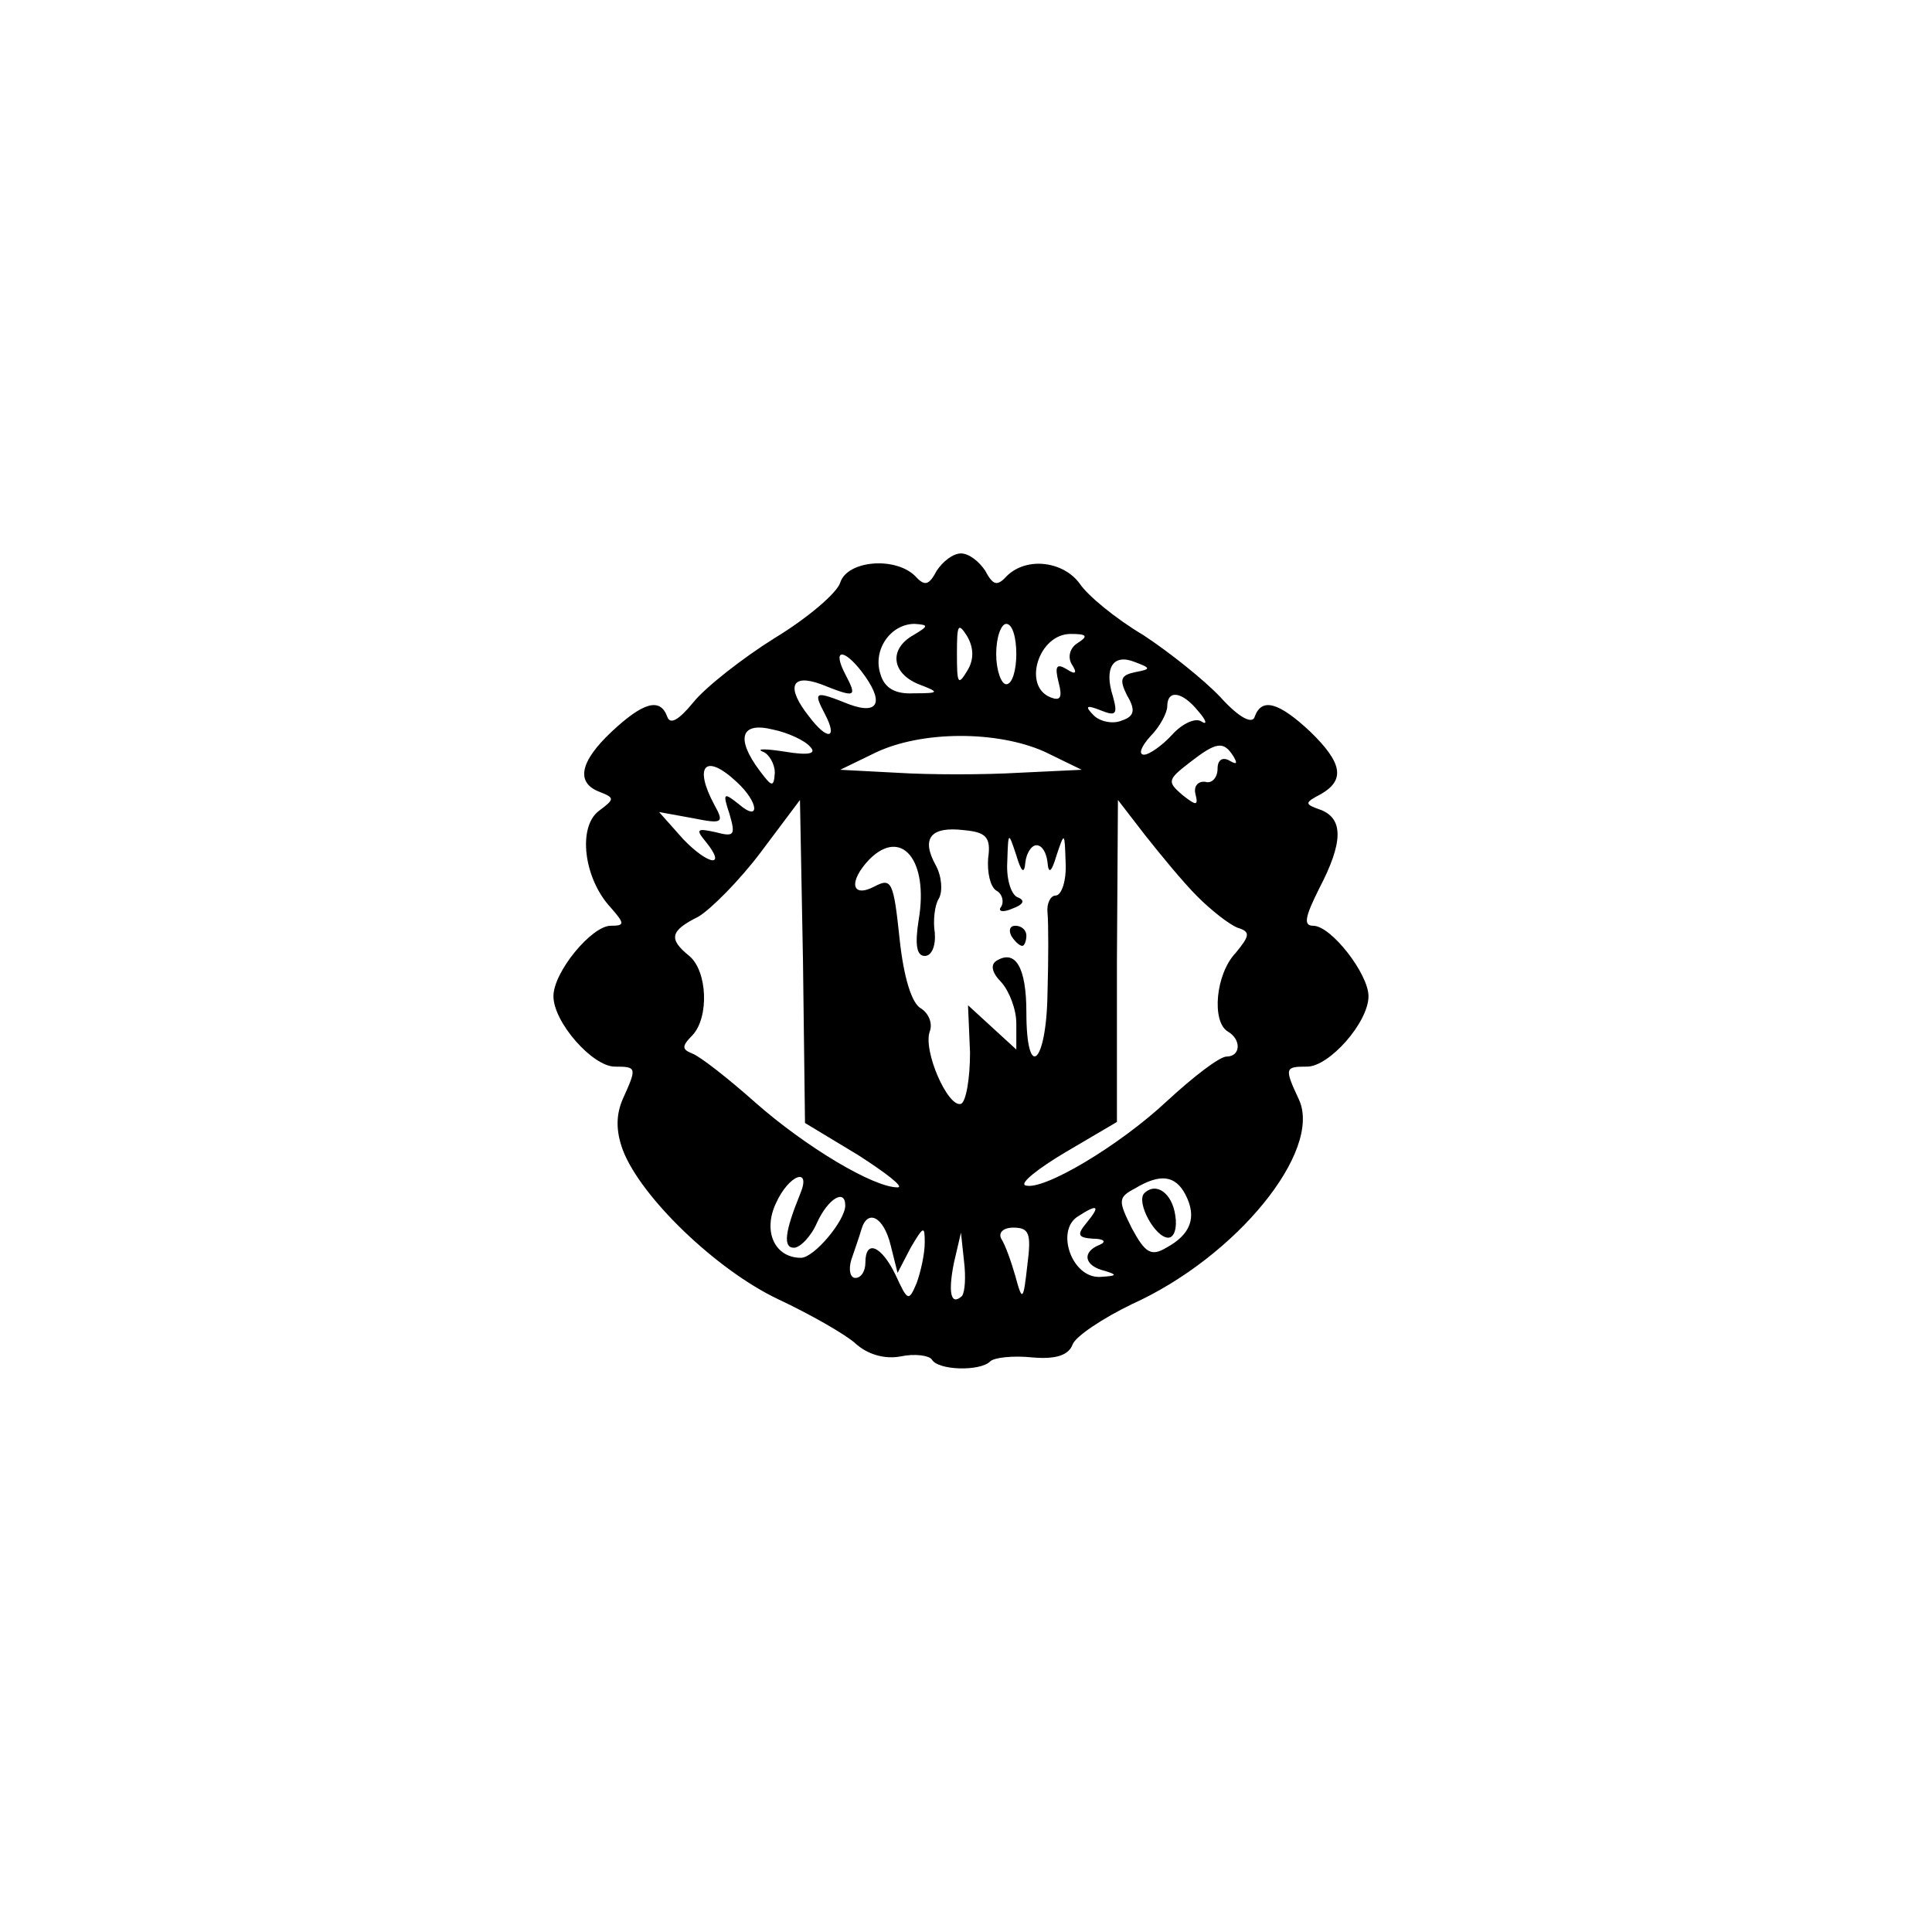 <?xml version="1.0" standalone="no"?>
<!DOCTYPE svg PUBLIC "-//W3C//DTD SVG 20010904//EN"
 "http://www.w3.org/TR/2001/REC-SVG-20010904/DTD/svg10.dtd">
<svg version="1.0" xmlns="http://www.w3.org/2000/svg"
 width="192pt" height="192pt" viewBox="0 0 192 192"
 preserveAspectRatio="xMidYMid meet">
<g transform="translate(0,192) scale(0.1,-0.1)"
fill="#000000" stroke="none">
811 c445 -92 729 -532 635 -987 -62 -301 -295 -546 -601 -630 -91 -26 -329
-26 -420 0 -291 80 -516 305 -596 596 -26 91 -26 329 0 420 120 433 542 692
982 601z"/>
<path d="M931 1353 c-8 -15 -12 -16 -22 -5 -20 19 -67 15 -74 -7 -3 -10 -32
-35 -65 -55 -32 -20 -69 -49 -81 -64 -14 -17 -23 -23 -26 -14 -7 19 -24 14
-55 -15 -32 -30 -36 -51 -12 -60 15 -6 15 -7 -1 -19 -21 -16 -15 -67 12 -96
14 -16 14 -18 0 -18 -19 0 -57 -46 -57 -70 0 -26 39 -70 61 -70 22 0 22 -1 8
-32 -7 -16 -7 -32 0 -51 18 -47 93 -119 154 -148 32 -15 67 -35 77 -44 12 -11
29 -16 45 -13 14 3 28 1 31 -3 6 -11 48 -12 58 -2 4 4 23 6 42 4 23 -2 36 2
40 13 3 8 30 26 59 40 104 47 189 152 166 203 -15 32 -14 33 8 33 22 0 61 44
61 70 0 22 -37 70 -55 70 -10 0 -8 9 6 37 24 46 24 69 2 78 -17 6 -17 7 0 16
24 14 21 31 -11 62 -31 29 -48 34 -55 15 -2 -8 -15 -2 -34 19 -16 17 -51 45
-77 62 -27 16 -55 39 -63 51 -16 22 -52 27 -72 8 -10 -11 -14 -10 -22 5 -6 9
-16 17 -24 17 -8 0 -18 -8 -24 -17z m-23 -64 c-25 -14 -22 -38 5 -49 21 -8 21
-9 -5 -9 -18 -1 -29 5 -33 19 -8 24 10 50 34 50 14 -1 14 -2 -1 -11z m53 -36
c-9 -15 -10 -12 -10 17 0 29 1 32 10 18 7 -12 7 -24 0 -35z m49 17 c0 -16 -4
-30 -10 -30 -5 0 -10 14 -10 30 0 17 5 30 10 30 6 0 10 -13 10 -30z m61 11
c-8 -5 -10 -14 -6 -21 6 -9 4 -11 -5 -5 -10 6 -12 3 -8 -13 4 -15 2 -19 -8
-15 -28 11 -12 63 20 63 16 0 18 -2 7 -9z m-215 -28 c23 -30 18 -44 -12 -33
-35 14 -36 13 -24 -10 13 -25 2 -26 -16 -2 -23 29 -18 43 12 32 35 -14 36 -13
24 10 -13 25 -2 26 16 3z m272 -1 c-14 -3 -16 -7 -8 -23 9 -15 7 -21 -5 -25
-9 -4 -22 -1 -28 5 -9 9 -8 11 7 5 15 -6 17 -4 12 14 -9 28 0 43 22 34 16 -6
16 -7 0 -10z m63 -39 c8 -9 9 -14 3 -10 -6 4 -19 -2 -29 -13 -10 -11 -23 -20
-28 -20 -6 0 -3 8 6 18 10 10 17 24 17 30 0 17 15 15 31 -5z m-386 -35 c7 -7
-1 -9 -25 -5 -19 3 -29 3 -22 0 6 -2 12 -12 12 -21 -1 -15 -3 -14 -15 2 -24
32 -19 49 13 41 15 -3 32 -11 37 -17z m233 -5 l37 -18 -63 -3 c-34 -2 -88 -2
-120 0 l-57 3 35 17 c46 22 121 22 168 1z m188 -5 c4 -7 3 -8 -4 -4 -7 4 -12
1 -12 -8 0 -9 -6 -15 -12 -13 -7 1 -12 -4 -10 -12 3 -12 1 -12 -13 -1 -15 13
-15 15 7 32 27 21 34 22 44 6z m-494 -25 c22 -20 24 -41 2 -22 -15 12 -16 11
-9 -10 6 -21 5 -23 -14 -18 -18 4 -20 3 -10 -9 22 -27 3 -24 -22 2 l-24 27 33
-6 c30 -6 32 -5 22 13 -21 39 -9 52 22 23z m121 -371 c28 -18 46 -32 39 -32
-24 0 -91 40 -141 84 -27 24 -55 46 -63 49 -10 4 -11 7 0 18 17 18 15 64 -3
79 -21 17 -19 25 9 39 12 7 41 36 62 64 l39 52 3 -160 2 -161 53 -32z m337
257 c14 -14 32 -28 40 -31 13 -4 12 -8 -2 -25 -20 -21 -24 -68 -8 -78 14 -8
13 -25 -1 -25 -7 0 -33 -20 -59 -44 -48 -45 -124 -90 -141 -84 -6 2 13 17 40
33 l51 30 0 160 1 160 27 -35 c15 -19 38 -47 52 -61z m-208 38 c-1 -14 2 -28
8 -32 6 -3 8 -11 5 -16 -4 -5 2 -6 11 -2 11 4 13 8 6 11 -7 2 -12 18 -11 35 1
31 1 31 9 7 5 -17 8 -19 9 -7 1 9 6 17 11 17 6 0 10 -8 11 -17 1 -12 4 -10 9
7 8 24 8 23 9 -7 1 -18 -4 -33 -10 -33 -5 0 -9 -8 -8 -17 1 -10 1 -46 0 -80
-1 -71 -21 -88 -21 -19 0 45 -11 63 -30 51 -6 -4 -4 -12 5 -21 8 -9 15 -27 15
-41 l0 -26 -24 22 -24 22 2 -47 c0 -26 -4 -49 -9 -51 -13 -4 -38 53 -31 72 3
8 -1 18 -9 23 -9 5 -17 31 -21 69 -6 57 -8 61 -25 52 -23 -12 -26 5 -5 27 32
32 59 -1 49 -60 -4 -25 -2 -36 6 -36 7 0 11 10 10 23 -2 12 0 28 4 34 4 7 3
22 -3 33 -15 27 -5 39 28 35 22 -2 27 -7 24 -28z m-187 -334 c-15 -37 -17 -53
-6 -53 6 0 17 11 23 25 11 24 28 34 28 17 0 -15 -31 -52 -44 -52 -26 0 -38 26
-25 54 13 29 36 37 24 9z m383 0 c12 -23 5 -40 -19 -53 -15 -9 -21 -5 -34 19
-14 28 -14 31 3 40 25 15 40 13 50 -6z m-98 -28 c-10 -12 -9 -15 6 -16 11 0
14 -3 7 -6 -18 -7 -16 -21 5 -26 13 -4 12 -5 -5 -6 -28 -1 -44 46 -22 60 20
13 23 11 9 -6z m-195 -22 l7 -28 13 25 c13 22 14 22 14 5 0 -11 -4 -29 -8 -40
-8 -19 -9 -18 -21 8 -14 29 -30 36 -30 12 0 -8 -4 -15 -10 -15 -5 0 -7 8 -4
18 3 9 8 23 10 30 6 21 22 13 29 -15z m136 -20 c-4 -36 -5 -37 -12 -11 -4 14
-10 31 -14 37 -3 6 2 11 12 11 16 0 18 -6 14 -37z m-65 -31 c-11 -10 -14 3 -8
33 l7 30 3 -28 c2 -16 1 -31 -2 -35z"/>
<path d="M1005 990 c3 -5 8 -10 11 -10 2 0 4 5 4 10 0 6 -5 10 -11 10 -5 0 -7
-4 -4 -10z"/>
<path d="M1137 734 c-8 -9 11 -44 24 -44 6 0 9 10 7 22 -3 22 -19 34 -31 22z"/>
</g>
</svg>
